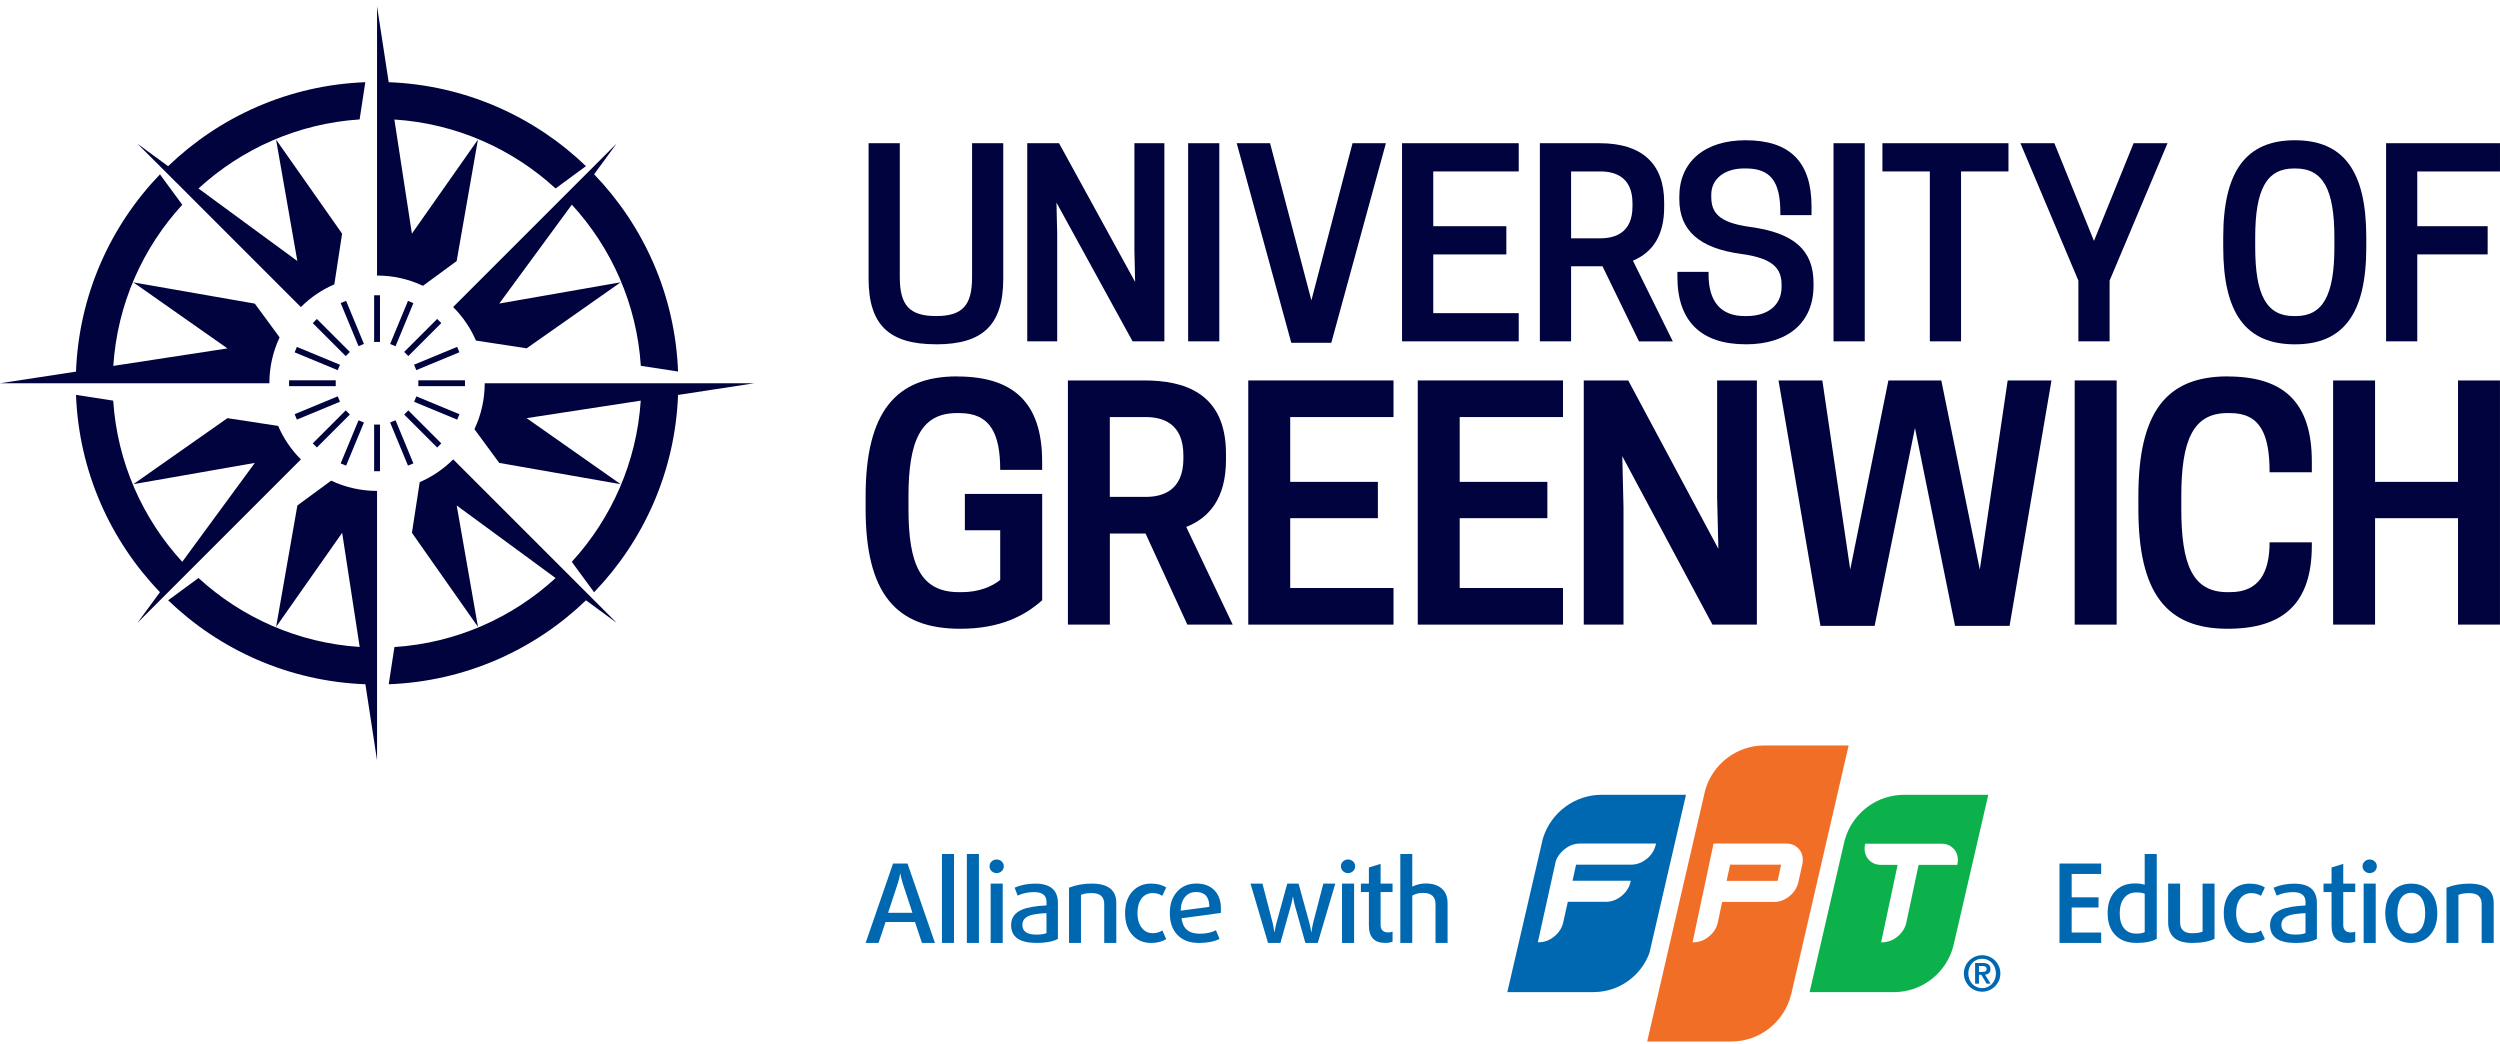 <svg width="158" height="66" viewBox="0 0 158 66" fill="none" xmlns="http://www.w3.org/2000/svg">
<g clip-path="url(#clip0_6096_27178)">
<path d="M7.119 24.222H0L4.803 23.486C4.987 18.652 6.974 14.277 10.109 11.019L11.14 12.423L11.52 12.941C9.022 15.662 7.417 19.211 7.16 23.125L14.374 22.019L8.431 17.846L16.105 19.189L17.671 21.322C17.24 22.237 17.024 23.229 17.024 24.222H7.119ZM28.641 19.407C29.268 20.034 29.747 20.755 30.079 21.523L33.284 22.014L39.227 17.841L31.553 19.184L36.141 12.934C38.639 15.657 40.246 19.208 40.5 23.12L42.853 23.481C42.669 18.647 40.684 14.273 37.547 11.014L38.97 9.073L28.639 19.404L28.641 19.407ZM11.213 11.603L12.021 12.414L19.014 19.407C19.644 18.78 20.363 18.301 21.13 17.971L21.621 14.767L17.448 8.824L18.792 16.497L12.544 11.912C15.267 9.414 18.813 7.805 22.728 7.548L23.088 5.195C18.254 5.379 13.883 7.367 10.624 10.504L8.683 9.08L11.21 11.605L11.213 11.603ZM28.861 16.497L30.205 8.824L26.032 14.767L24.925 7.553C28.837 7.807 32.388 9.412 35.112 11.91L35.627 11.533L37.031 10.501C33.773 7.364 29.399 5.379 24.565 5.195L23.829 0.393V17.415C24.822 17.415 25.816 17.63 26.731 18.063L28.864 16.497H28.861ZM19.017 29.034C18.387 28.407 17.91 27.686 17.579 26.918L14.374 26.427L8.431 30.6L16.105 29.256L11.518 35.507C9.019 32.783 7.412 29.235 7.155 25.32L4.803 24.957C4.987 29.794 6.974 34.166 10.109 37.426L8.685 39.365L19.017 29.034ZM30.634 24.222C30.634 25.214 30.418 26.206 29.985 27.124L31.551 29.256L39.224 30.6L33.282 26.427L40.495 25.32C40.239 29.235 38.634 32.783 36.138 35.507L36.516 36.025L37.547 37.429C40.684 34.17 42.669 29.796 42.853 24.96L47.656 24.224H30.634V24.222ZM28.641 29.034C28.014 29.661 27.293 30.14 26.526 30.472L26.034 33.674L30.207 39.617L28.864 31.946L35.114 36.533C32.393 39.031 28.842 40.639 24.928 40.893L24.567 43.245C29.401 43.062 33.776 41.077 37.034 37.939L38.973 39.363L28.641 29.031V29.034ZM18.794 31.946L17.451 39.617L21.624 33.674L22.732 40.888C18.818 40.631 15.27 39.026 12.546 36.531L12.031 36.908L10.627 37.939C13.885 41.077 18.257 43.062 23.093 43.245L23.829 48.048V31.026C22.837 31.026 21.844 30.808 20.929 30.377L18.796 31.944L18.794 31.946Z" fill="#00033D"/>
<path d="M24.015 26.833H23.645V29.781H24.015V26.833Z" fill="#00033D"/>
<path d="M22.659 26.563L21.531 29.287L21.873 29.429L23.001 26.705L22.659 26.563Z" fill="#00033D"/>
<path d="M21.85 25.935L19.766 28.02L20.027 28.281L22.112 26.197L21.85 25.935Z" fill="#00033D"/>
<path d="M21.345 25.048L18.621 26.176L18.763 26.518L21.487 25.39L21.345 25.048Z" fill="#00033D"/>
<path d="M21.218 24.035H18.27V24.405H21.218V24.035Z" fill="#00033D"/>
<path d="M18.763 21.925L18.621 22.268L21.345 23.395L21.487 23.053L18.763 21.925Z" fill="#00033D"/>
<path d="M20.027 20.159L19.766 20.421L21.85 22.506L22.112 22.244L20.027 20.159Z" fill="#00033D"/>
<path d="M21.873 19.012L21.531 19.153L22.659 21.878L23.001 21.736L21.873 19.012Z" fill="#00033D"/>
<path d="M24.015 18.661H23.645V21.61H24.015V18.661Z" fill="#00033D"/>
<path d="M25.784 19.017L24.656 21.741L24.998 21.883L26.126 19.159L25.784 19.017Z" fill="#00033D"/>
<path d="M27.628 20.157L25.543 22.242L25.805 22.504L27.89 20.419L27.628 20.157Z" fill="#00033D"/>
<path d="M28.892 21.921L26.168 23.049L26.31 23.391L29.034 22.263L28.892 21.921Z" fill="#00033D"/>
<path d="M29.386 24.035H26.438V24.405H29.386V24.035Z" fill="#00033D"/>
<path d="M26.314 25.051L26.172 25.394L28.896 26.521L29.038 26.179L26.314 25.051Z" fill="#00033D"/>
<path d="M25.805 25.937L25.543 26.199L27.628 28.284L27.89 28.022L25.805 25.937Z" fill="#00033D"/>
<path d="M24.998 26.561L24.656 26.702L25.784 29.426L26.126 29.285L24.998 26.561Z" fill="#00033D"/>
</g>
<g clip-path="url(#clip1_6096_27178)">
<path d="M59.157 21.762C62.135 21.762 63.406 20.52 63.406 17.608V9.051H61.435V17.528C61.435 19.312 60.818 19.975 59.16 19.975C57.502 19.975 56.867 19.312 56.867 17.528V9.051H54.895V17.605C54.895 20.517 56.17 21.759 59.157 21.759" fill="#00033D"/>
<path d="M71.579 21.573H73.588V9.051H71.695V15.831L71.741 17.821L66.931 9.051H64.922V21.573H66.815V14.793L66.769 12.805L71.579 21.573Z" fill="#00033D"/>
<path d="M77.06 9.051H75.09V21.573H77.06V9.051Z" fill="#00033D"/>
<path d="M84.137 21.667L87.589 9.051H85.48L82.88 18.983L80.302 9.181L80.269 9.051H78.16L81.61 21.667H84.137Z" fill="#00033D"/>
<path d="M95.983 19.791H90.582V16.08H95.201V14.296H90.582V10.835H95.983V9.051H88.609V21.573H95.983V19.791Z" fill="#00033D"/>
<path d="M103.583 21.575H105.722L103.2 16.473C104.512 15.93 105.175 14.795 105.175 13.096V12.783C105.175 10.341 103.767 9.051 101.099 9.051H97.32V21.573H99.293V16.828H101.278L103.583 21.573V21.575ZM103.173 12.846V13.05C103.173 14.713 102.072 15.061 101.147 15.061H99.293V10.835H101.147C102.072 10.835 103.173 11.183 103.173 12.846Z" fill="#00033D"/>
<path d="M110.32 21.762C113.01 21.762 114.615 20.377 114.615 18.06V17.889C114.615 15.812 113.383 14.717 110.623 14.345C108.566 14.064 108.152 13.403 108.152 12.425V12.299C108.152 11.312 108.984 10.646 110.226 10.646H110.335C111.884 10.646 112.518 11.45 112.518 13.422V13.597H114.489V13.05C114.489 10.232 113.126 8.864 110.318 8.864C107.735 8.864 106.133 10.229 106.133 12.425V12.597C106.133 14.565 107.406 15.693 110.03 16.046C112.158 16.33 112.596 17.036 112.596 18.012V18.135C112.596 19.271 111.749 19.975 110.383 19.975H110.258C108.769 19.975 107.982 19.07 107.982 17.356V17.182H106.012V17.511C106.012 20.29 107.503 21.759 110.323 21.759" fill="#00033D"/>
<path d="M117.852 9.051H115.879V21.573H117.852V9.051Z" fill="#00033D"/>
<path d="M121.966 21.573H123.938V10.835H126.935V9.051H118.969V10.835H121.966V21.573Z" fill="#00033D"/>
<path d="M131.354 21.573H133.327V17.736L136.987 9.051H134.844L132.339 15.226L129.836 9.051H127.691L131.354 17.736V21.573Z" fill="#00033D"/>
<path d="M145.037 21.762C148.116 21.762 149.549 19.813 149.549 15.625V15.001C149.551 10.813 148.116 8.864 145.037 8.864C141.958 8.864 140.508 10.813 140.508 15.001V15.625C140.508 19.813 141.948 21.762 145.037 21.762ZM147.533 15.625C147.533 18.675 146.802 19.977 145.085 19.977H144.976C143.26 19.977 142.529 18.675 142.529 15.625V15.001C142.529 11.951 143.26 10.648 144.976 10.648H145.085C146.802 10.648 147.533 11.951 147.533 15.001V15.625Z" fill="#00033D"/>
<path d="M150.801 9.051V21.573H152.771V16.08H157.22V14.296H152.771V10.835H158V9.051H150.801Z" fill="#00033D"/>
<path d="M60.485 23.788C56.627 23.788 54.707 26.025 54.707 31.367V32.159C54.707 37.501 56.627 39.738 60.681 39.738C63.293 39.738 64.816 38.866 65.866 37.937V31.217H60.979V33.512H63.213V36.651C62.7 37.068 61.87 37.424 60.781 37.424H60.601C58.169 37.424 57.416 35.642 57.416 32.161V31.37C57.416 27.889 58.188 26.107 60.463 26.107H60.642C62.581 26.107 63.213 27.395 63.213 29.695H65.864V29.174C65.864 25.415 64.024 23.793 60.483 23.793" fill="#00033D"/>
<path d="M72.319 24.044H67.492V39.476H70.143V33.719H72.399L75.04 39.476H77.908L74.97 33.303C76.374 32.749 77.482 31.543 77.482 29.069V28.672C77.482 24.756 74.732 24.044 72.319 24.044ZM74.79 28.989C74.79 31.027 73.445 31.403 72.416 31.403H70.14V26.358H72.416C73.445 26.358 74.79 26.733 74.79 28.771V28.989Z" fill="#00033D"/>
<path d="M78.891 39.476H88.07V37.161H81.541V32.749H87.082V30.454H81.541V26.358H88.07V24.044H78.891V39.476Z" fill="#00033D"/>
<path d="M89.602 39.476H98.781V37.161H92.252V32.749H97.793V30.454H92.252V26.358H98.781V24.044H89.602V39.476Z" fill="#00033D"/>
<path d="M108.522 31.424L108.602 34.688L102.904 24.044H100.094V39.476H102.606V32.097L102.529 28.832L108.227 39.476H111.035V24.044H108.522V31.424Z" fill="#00033D"/>
<path d="M125.123 35.995L122.69 24.044H119.347L116.934 35.995L115.172 24.044H112.402L115.053 39.556H118.476L121.027 27.05L123.559 39.556H127.004L129.654 24.044H126.885L125.123 35.995Z" fill="#00033D"/>
<path d="M133.772 24.044H131.121V39.476H133.772V24.044Z" fill="#00033D"/>
<path d="M140.785 23.788C136.926 23.788 135.145 26.025 135.145 31.367V32.159C135.145 37.501 136.926 39.738 140.785 39.738C144.326 39.738 146.108 38.116 146.108 34.475V34.277H143.438C143.438 36.216 142.745 37.424 140.944 37.424H140.768C138.55 37.424 137.858 35.642 137.858 32.161V31.37C137.858 27.889 138.57 26.107 140.768 26.107H140.944C142.825 26.107 143.438 27.395 143.438 29.847H146.108V29.174C146.108 25.415 144.326 23.793 140.785 23.793" fill="#00033D"/>
<path d="M155.347 30.454H150.104V24.044H147.453V39.476H150.104V32.749H155.347V39.476H157.998V24.044H155.347V30.454Z" fill="#00033D"/>
</g>
<g clip-path="url(#clip2_6096_27178)">
<path d="M136.309 59.336C135.994 59.508 135.566 59.593 135.026 59.593C134.447 59.593 134 59.425 133.682 59.091C133.363 58.762 133.203 58.305 133.203 57.721C133.203 57.138 133.351 56.693 133.646 56.358C133.956 56.005 134.387 55.831 134.941 55.831C135.161 55.831 135.365 55.86 135.544 55.918V53.972H136.306V59.336H136.309ZM135.546 56.482C135.418 56.429 135.239 56.402 135.014 56.402C134.682 56.402 134.421 56.526 134.229 56.775C134.053 57.01 133.966 57.327 133.966 57.724C133.966 58.121 134.055 58.44 134.237 58.665C134.418 58.891 134.675 59.004 135.014 59.004C135.249 59.004 135.428 58.973 135.546 58.91V56.482Z" fill="#0068B1"/>
<path d="M139.959 59.335C139.608 59.507 139.133 59.594 138.538 59.594C137.531 59.594 137.027 59.154 137.027 58.273V55.845H137.783V58.285C137.783 58.749 138.034 58.98 138.538 58.98C138.823 58.98 139.046 58.946 139.204 58.878V55.845H139.959V59.335Z" fill="#0068B1"/>
<path d="M143.14 59.347C142.886 59.512 142.567 59.594 142.184 59.594C141.727 59.594 141.351 59.444 141.056 59.147C140.715 58.803 140.543 58.326 140.543 57.716C140.543 57.106 140.715 56.631 141.056 56.292C141.351 55.995 141.729 55.845 142.184 55.845C142.569 55.845 142.886 55.927 143.14 56.092L142.891 56.619C142.724 56.503 142.521 56.445 142.281 56.445C142.01 56.445 141.787 56.544 141.615 56.745C141.422 56.973 141.325 57.292 141.325 57.709C141.325 58.125 141.424 58.444 141.623 58.67C141.799 58.875 142.017 58.977 142.281 58.977C142.521 58.977 142.724 58.919 142.891 58.803L143.14 59.345V59.347Z" fill="#0068B1"/>
<path d="M146.427 59.341C146.098 59.51 145.652 59.595 145.083 59.595C144.009 59.595 143.469 59.22 143.469 58.467C143.469 58.012 143.699 57.687 144.161 57.491C144.498 57.349 145.013 57.259 145.708 57.225V56.998C145.708 56.588 145.444 56.383 144.919 56.383C144.553 56.383 144.209 56.458 143.885 56.603L143.691 56.102C144.088 55.932 144.524 55.848 144.994 55.848C145.95 55.848 146.427 56.257 146.427 57.07V59.343V59.341ZM145.705 57.709C145.207 57.736 144.858 57.787 144.66 57.857C144.34 57.968 144.183 58.167 144.183 58.45C144.183 58.859 144.476 59.065 145.064 59.065C145.354 59.065 145.57 59.033 145.708 58.97V57.707L145.705 57.709Z" fill="#0068B1"/>
<path d="M148.852 59.51C148.731 59.565 148.576 59.592 148.38 59.592C147.697 59.592 147.354 59.226 147.354 58.498V56.377H146.848V55.842H147.354V54.823L148.094 54.596V55.842H148.85V56.377H148.094V58.457C148.094 58.771 148.261 58.929 148.593 58.929C148.69 58.929 148.777 58.912 148.85 58.88V59.512L148.852 59.51Z" fill="#0068B1"/>
<path d="M88.012 59.51C87.891 59.565 87.734 59.592 87.54 59.592C86.858 59.592 86.514 59.226 86.514 58.498V56.377H86.008V55.842H86.514V54.823L87.254 54.596V55.842H88.01V56.377H87.254V58.457C87.254 58.771 87.421 58.929 87.753 58.929C87.85 58.929 87.935 58.912 88.01 58.88V59.512L88.012 59.51Z" fill="#0068B1"/>
<path d="M150.085 55.054C149.995 55.136 149.891 55.18 149.765 55.18C149.639 55.18 149.535 55.139 149.446 55.054C149.358 54.971 149.312 54.87 149.312 54.749C149.312 54.628 149.356 54.526 149.446 54.444C149.533 54.359 149.639 54.32 149.765 54.32C149.891 54.32 149.995 54.361 150.085 54.444C150.172 54.526 150.215 54.63 150.215 54.749C150.215 54.867 150.172 54.971 150.085 55.054Z" fill="#0068B1"/>
<path d="M150.145 55.843H149.383V59.595H150.145V55.843Z" fill="#0068B1"/>
<path d="M153.614 59.052C153.318 59.413 152.912 59.594 152.394 59.594C151.876 59.594 151.469 59.415 151.174 59.052C150.89 58.713 150.75 58.268 150.75 57.716C150.75 57.164 150.89 56.719 151.174 56.38C151.469 56.024 151.876 55.845 152.394 55.845C152.912 55.845 153.318 56.024 153.614 56.38C153.897 56.719 154.037 57.164 154.037 57.716C154.037 58.268 153.897 58.713 153.614 59.052ZM153.052 56.774C152.9 56.542 152.679 56.426 152.394 56.426C152.108 56.426 151.888 56.542 151.735 56.774C151.588 57.002 151.513 57.314 151.513 57.709C151.513 58.103 151.585 58.418 151.735 58.645C151.888 58.88 152.106 58.999 152.394 58.999C152.682 58.999 152.9 58.88 153.052 58.645C153.2 58.418 153.272 58.106 153.272 57.709C153.272 57.312 153.2 56.999 153.052 56.774Z" fill="#0068B1"/>
<path d="M156.842 59.594V57.14C156.842 56.675 156.58 56.445 156.06 56.445C155.784 56.445 155.554 56.481 155.372 56.554V59.594H154.617V56.104C155.046 55.932 155.525 55.845 156.05 55.845C157.084 55.845 157.602 56.254 157.602 57.072V59.594H156.839H156.842Z" fill="#0068B1"/>
<path d="M124.117 61.521C124.117 60.887 124.635 60.369 125.272 60.369C125.908 60.369 126.424 60.887 126.424 61.521C126.424 62.156 125.908 62.676 125.272 62.676C124.635 62.676 124.117 62.158 124.117 61.521ZM126.143 61.521C126.143 60.982 125.754 60.592 125.269 60.592C124.785 60.592 124.398 60.982 124.398 61.521C124.398 62.061 124.788 62.451 125.269 62.451C125.751 62.451 126.143 62.061 126.143 61.521ZM124.826 60.863H125.313C125.625 60.863 125.795 60.972 125.795 61.248C125.795 61.473 125.666 61.58 125.453 61.599L125.804 62.168H125.555L125.219 61.606H125.071V62.168H124.826V60.863ZM125.071 61.425H125.286C125.429 61.425 125.553 61.405 125.553 61.231C125.553 61.076 125.412 61.052 125.289 61.052H125.071V61.427V61.425Z" fill="#0068B1"/>
<path d="M106.554 50.23L104.245 60.224C103.717 61.669 102.332 62.701 100.706 62.701H95.262L97.508 53.006C97.518 52.972 97.53 52.936 97.54 52.902C98.053 51.35 99.512 50.23 101.236 50.23H106.552H106.554ZM104.08 54.279C104.378 54.035 104.564 53.725 104.647 53.379L104.661 53.313H99.844C99.493 53.313 99.164 53.437 98.864 53.684C98.564 53.931 98.37 54.233 98.314 54.475L97.191 59.551H97.254C97.605 59.551 97.934 59.428 98.232 59.181C98.532 58.937 98.723 58.634 98.798 58.285L99.086 56.995H101.5C101.848 56.995 102.18 56.869 102.483 56.625C102.785 56.378 102.976 56.075 103.051 55.724L103.066 55.661H99.384L99.609 54.645H103.097C103.446 54.645 103.778 54.521 104.075 54.277" fill="#0068B1"/>
<path d="M125.66 50.23L123.462 59.748C123.043 61.444 121.511 62.703 119.683 62.703H114.367L116.577 53.127C116.577 53.127 116.676 52.817 116.703 52.742C117.26 51.275 118.678 50.232 120.341 50.232H125.657L125.66 50.23ZM123.709 54.616C123.725 54.526 123.735 54.434 123.735 54.342C123.735 54.052 123.638 53.807 123.445 53.616C123.251 53.422 122.999 53.323 122.692 53.323H117.88L117.87 53.367C117.851 53.461 117.843 53.548 117.843 53.633C117.843 53.926 117.943 54.173 118.136 54.369C118.33 54.562 118.584 54.659 118.889 54.659H119.93L118.887 59.554H118.952C119.3 59.554 119.63 59.43 119.927 59.186C120.225 58.941 120.412 58.639 120.484 58.29L121.256 54.659H123.704L123.713 54.616H123.709Z" fill="#0CB14B"/>
<path d="M113.189 62.882C112.763 64.571 111.235 65.823 109.415 65.823H104.102C104.102 65.823 107.733 50.064 107.769 49.941C108.231 48.309 109.732 47.113 111.514 47.113H116.834L113.194 62.884L113.189 62.882ZM112.121 57.004C112.47 57.004 112.799 56.881 113.097 56.636C113.394 56.394 113.583 56.089 113.663 55.733L113.91 54.605C113.927 54.518 113.937 54.424 113.937 54.332C113.937 54.044 113.837 53.799 113.641 53.605C113.445 53.412 113.191 53.313 112.886 53.313H109.633L108.297 53.31L106.97 59.553H107.035C107.384 59.553 107.713 59.43 108.011 59.183C108.309 58.938 108.497 58.636 108.568 58.287L108.839 57.004H112.124M109.12 55.67H112.344L112.567 54.649H109.345L109.12 55.67Z" fill="#F16E26"/>
<path d="M58.268 59.594L57.825 58.27H55.968L55.525 59.594H54.707L56.44 54.576H57.355L59.088 59.594H58.27H58.268ZM57.05 55.816C56.99 55.632 56.941 55.433 56.905 55.22H56.891C56.854 55.433 56.806 55.632 56.745 55.816L56.128 57.687H57.665L57.048 55.816H57.05Z" fill="#0068B1"/>
<path d="M60.294 53.972H59.531V59.593H60.294V53.972Z" fill="#0068B1"/>
<path d="M61.868 53.972H61.105V59.593H61.868V53.972Z" fill="#0068B1"/>
<path d="M63.309 55.054C63.222 55.136 63.115 55.18 62.989 55.18C62.863 55.18 62.759 55.139 62.67 55.054C62.583 54.971 62.539 54.87 62.539 54.749C62.539 54.628 62.583 54.526 62.67 54.444C62.757 54.359 62.863 54.32 62.989 54.32C63.115 54.32 63.222 54.361 63.309 54.444C63.396 54.526 63.44 54.63 63.44 54.749C63.44 54.867 63.396 54.971 63.309 55.054Z" fill="#0068B1"/>
<path d="M63.372 55.843H62.609V59.595H63.372V55.843Z" fill="#0068B1"/>
<path d="M66.86 59.34C66.531 59.51 66.083 59.594 65.517 59.594C64.44 59.594 63.902 59.217 63.902 58.464C63.902 58.009 64.132 57.684 64.595 57.488C64.931 57.346 65.447 57.256 66.139 57.222V56.995C66.139 56.585 65.875 56.38 65.35 56.38C64.984 56.38 64.641 56.452 64.316 56.6L64.123 56.099C64.52 55.929 64.955 55.845 65.425 55.845C66.381 55.845 66.86 56.254 66.86 57.07V59.343V59.34ZM66.139 57.709C65.64 57.735 65.292 57.786 65.093 57.856C64.774 57.968 64.614 58.166 64.614 58.452C64.614 58.861 64.907 59.067 65.493 59.067C65.783 59.067 65.999 59.035 66.137 58.972V57.709H66.139Z" fill="#0068B1"/>
<path d="M69.787 59.595V57.138C69.787 56.673 69.526 56.443 69.003 56.443C68.727 56.443 68.497 56.479 68.318 56.552V59.595H67.562V56.102C67.993 55.93 68.47 55.843 68.998 55.843C70.032 55.843 70.55 56.252 70.55 57.07V59.595H69.787Z" fill="#0068B1"/>
<path d="M73.705 59.348C73.451 59.513 73.132 59.595 72.749 59.595C72.292 59.595 71.914 59.445 71.619 59.147C71.277 58.803 71.106 58.326 71.106 57.716C71.106 57.106 71.275 56.63 71.619 56.291C71.914 55.99 72.289 55.843 72.749 55.843C73.132 55.843 73.451 55.925 73.705 56.09L73.456 56.617C73.289 56.501 73.086 56.443 72.846 56.443C72.572 56.443 72.35 56.542 72.18 56.743C71.987 56.971 71.89 57.293 71.89 57.707C71.89 58.121 71.989 58.443 72.188 58.67C72.364 58.876 72.582 58.977 72.846 58.977C73.086 58.977 73.289 58.919 73.456 58.803L73.705 59.346V59.348Z" fill="#0068B1"/>
<path d="M77.153 57.699L74.672 58.033C74.752 58.684 75.132 59.011 75.817 59.011C76.224 59.011 76.567 58.938 76.85 58.791L77.073 59.34C76.737 59.51 76.301 59.594 75.771 59.594C75.188 59.594 74.737 59.425 74.413 59.086C74.093 58.754 73.934 58.299 73.934 57.713C73.934 57.128 74.084 56.704 74.384 56.363C74.689 56.014 75.1 55.84 75.618 55.84C76.098 55.84 76.478 55.983 76.754 56.268C77.027 56.554 77.163 56.939 77.163 57.425C77.163 57.546 77.16 57.638 77.156 57.699M76.432 57.312C76.427 56.687 76.148 56.375 75.599 56.375C75.304 56.375 75.071 56.477 74.899 56.682C74.72 56.893 74.626 57.183 74.621 57.554L76.429 57.314L76.432 57.312Z" fill="#0068B1"/>
<path d="M83.282 59.595H82.498L81.832 57.215C81.786 57.048 81.747 56.867 81.721 56.673H81.706C81.675 56.867 81.636 57.048 81.588 57.215L80.922 59.595H80.14L79.031 55.843H79.787L80.43 58.322C80.476 58.498 80.51 58.694 80.534 58.912H80.549C80.585 58.694 80.629 58.496 80.675 58.322L81.355 55.843H82.069L82.749 58.322C82.795 58.498 82.837 58.694 82.873 58.912H82.887C82.912 58.694 82.945 58.496 82.991 58.322L83.635 55.843H84.391L83.282 59.595Z" fill="#0068B1"/>
<path d="M85.516 55.054C85.429 55.136 85.322 55.18 85.196 55.18C85.07 55.18 84.966 55.139 84.877 55.054C84.79 54.971 84.746 54.87 84.746 54.749C84.746 54.628 84.79 54.526 84.877 54.444C84.964 54.359 85.07 54.32 85.196 54.32C85.322 54.32 85.426 54.361 85.516 54.444C85.603 54.526 85.647 54.63 85.647 54.749C85.647 54.867 85.603 54.971 85.516 55.054Z" fill="#0068B1"/>
<path d="M85.579 55.843H84.816V59.595H85.579V55.843Z" fill="#0068B1"/>
<path d="M90.725 59.594V57.137C90.725 56.665 90.456 56.431 89.921 56.431C89.676 56.431 89.454 56.489 89.255 56.602V59.594H88.5V53.974H89.255V56.034C89.534 55.901 89.812 55.835 90.093 55.835C90.531 55.835 90.875 55.942 91.119 56.157C91.364 56.373 91.487 56.68 91.487 57.077V59.594H90.725Z" fill="#0068B1"/>
<path d="M130.16 59.594V54.576H132.794V55.235H130.93V56.711H132.627V57.355H130.93V58.936H132.794V59.594H130.16Z" fill="#0068B1"/>
</g>
<defs>
<clipPath id="clip0_6096_27178">
<rect width="47.658" height="47.656" fill="white" transform="translate(0 0.393)"/>
</clipPath>
<clipPath id="clip1_6096_27178">
<rect width="103.292" height="30.871" fill="white" transform="translate(54.707 8.864)"/>
</clipPath>
<clipPath id="clip2_6096_27178">
<rect width="102.897" height="18.709" fill="white" transform="translate(54.707 47.111)"/>
</clipPath>
</defs>
</svg>
